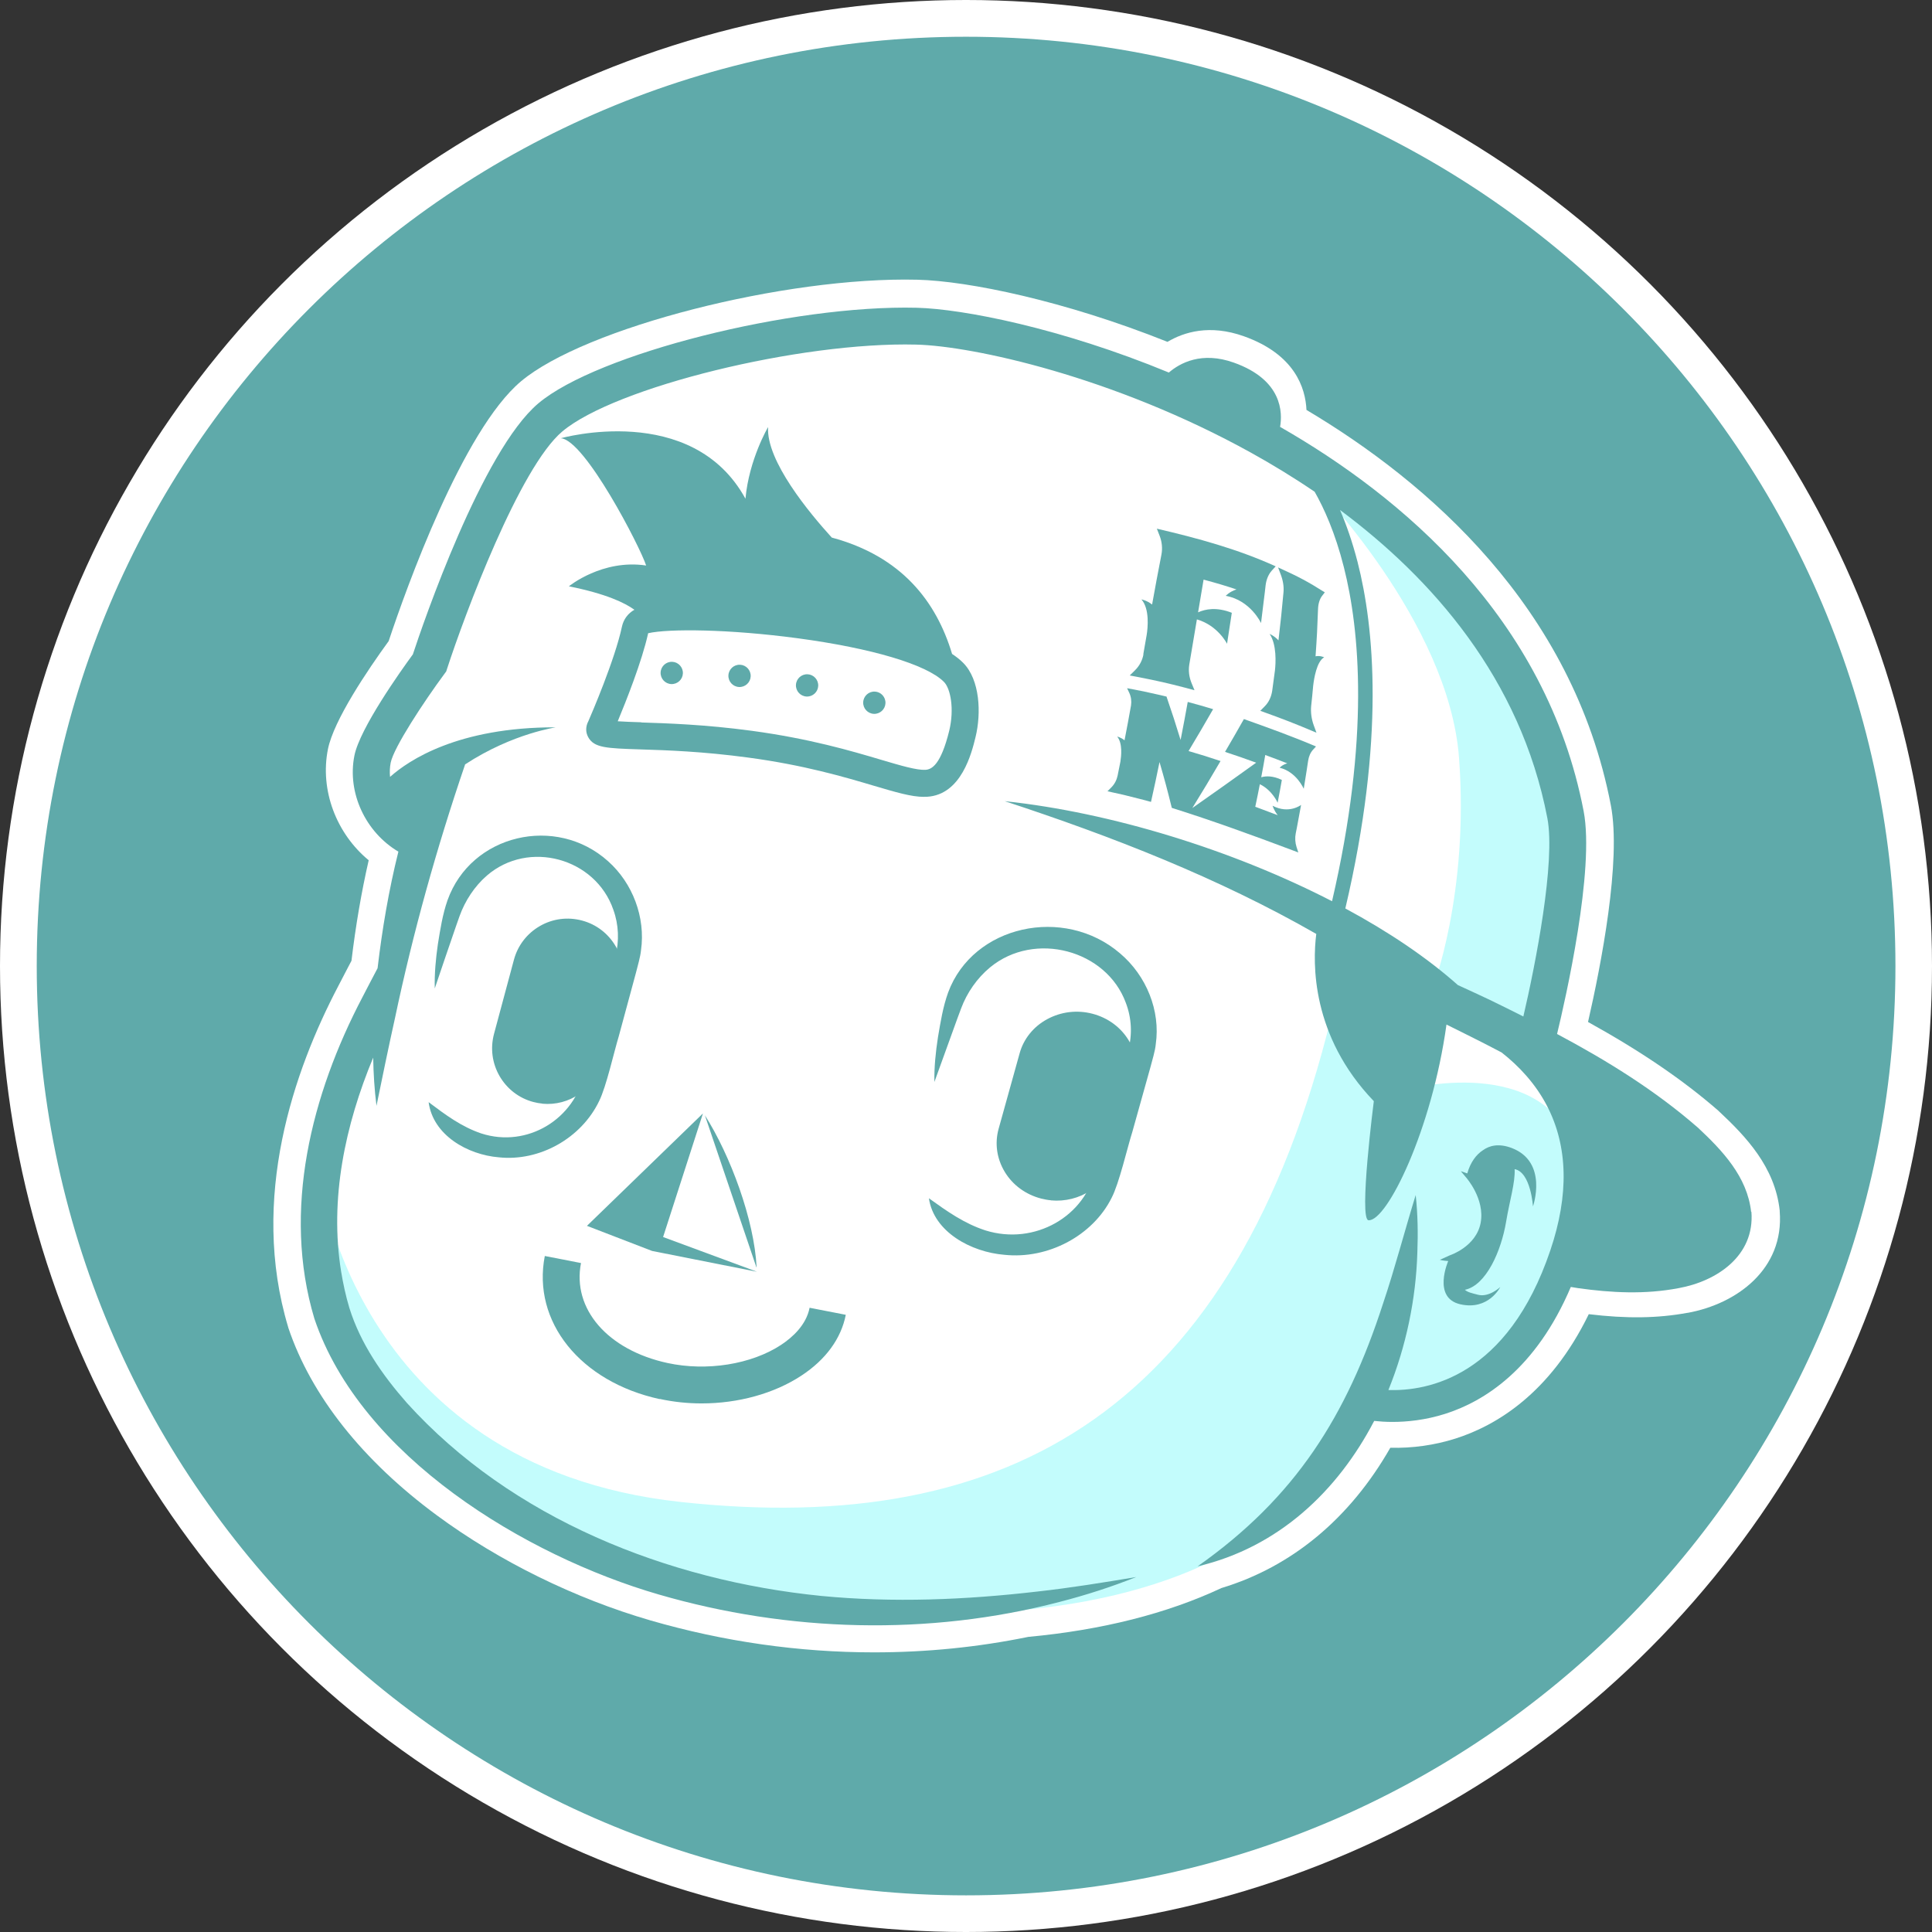 <?xml version="1.0" encoding="UTF-8"?><svg id="Capa_1" xmlns="http://www.w3.org/2000/svg" viewBox="0 0 210.86 210.86"><rect x="0" y="0" width="210.86" height="210.86" fill="#333333" stroke="none"/><defs><style>.cls-1{fill:#c3fcfc;}.cls-2{fill:#fff;}.cls-3{fill:#5faaaa;}</style></defs><circle class="cls-2" cx="105.43" cy="105.43" r="105.43"/><g><path class="cls-3" d="M105.43,4.01C49.42,4.01,4.01,49.42,4.01,105.43s45.41,101.43,101.43,101.43,101.43-45.41,101.43-101.43S161.45,4.01,105.43,4.01Zm78.75,139.27c-3.22,.6-6.67,.65-10.78,.15-4.24,8.71-10.18,12.19-14.56,13.58-2.28,.72-4.68,1.06-7.1,1-4.41,7.72-10.75,12.99-18.43,15.31-5.93,2.78-13.02,4.58-21.08,5.33-5.51,1.13-11.15,1.69-16.83,1.69-8.18,0-16.42-1.17-24.42-3.49-8.23-2.39-16.5-6.45-23.28-11.45-8.13-5.99-13.74-13.07-16.23-20.48,0-.03-.02-.05-.02-.08-4.23-14.09,.64-28.02,5.47-37.22,.35-.68,.7-1.36,1.05-2.02,.13-.25,.26-.5,.39-.74,.46-3.84,1.09-7.52,1.88-10.97-3.54-2.92-5.34-7.66-4.45-12.12,.63-3.16,4.32-8.62,6.63-11.8,1.92-5.77,8.07-22.99,14.44-28.35,6.96-5.85,28.8-11.45,43.28-11.09,5.56,.14,16.04,2.29,27.28,6.78,1.8-1.07,4.61-1.94,8.34-.61,5.56,1.98,6.72,5.64,6.83,8.04,13.15,7.82,29.06,21.48,33.22,43.15,1.16,6.04-1.07,17.44-2.49,23.65,5.78,3.2,10.33,6.3,14.22,9.68,.02,.02,.04,.04,.06,.06,2.94,2.75,6.12,6.07,6.64,10.84,0,.03,0,.05,0,.08,.5,6.32-4.7,10.12-10.07,11.09Z"/><path class="cls-1" d="M143.35,52.78s14.78,15.02,15.89,29.94c1.12,14.92-2.91,25.24-2.91,25.24l10.02,5.21,2.46-5.18s3.14-17.64,1.79-23.93c-1.35-6.29-8.38-15.65-13.21-21.34-4.84-5.69-14.04-9.95-14.04-9.95Z"/><path class="cls-1" d="M34.74,127.51s3.31,32.45,39.5,36.41,60.59-10.36,71.07-52.99l7.43,8.15s14.99-4.38,19.07,5.92c0,0,1.24,31.91-23.07,27.5,0,0-5.37,28.17-58.69,22.99-53.32-5.18-57.8-33.49-55.31-47.98Z"/><g><path class="cls-3" d="M72,152.68c1.5,.33,3.04,.49,4.58,.49,3.96,0,7.88-1.06,10.88-3.03,2.67-1.75,4.34-4.05,4.85-6.64l-3.95-.77c-.37,1.9-1.9,3.25-3.11,4.05-3.24,2.13-8.11,2.91-12.4,1.98-6.54-1.42-10.42-5.91-9.44-10.91l-3.95-.77c-1.4,7.16,3.87,13.73,12.54,15.62Z"/><polygon class="cls-3" points="64.06 133.79 71.17 136.53 82.62 138.8 72.37 135.01 76.72 121.52 64.06 133.79"/><path class="cls-3" d="M76.93,121.72l5.61,16.55s.03,.04,.04,.06c-.26-5.2-2.86-12.22-5.65-16.61Z"/><g><path class="cls-3" d="M100.85,86.96c.11,0,.22,0,.33,0,3.75-.22,4.87-4.79,5.29-6.51,.64-2.61,.49-6.26-1.35-8.11-.34-.34-.74-.66-1.21-.97-1.73-5.76-5.54-10.66-13.13-12.7-2.41-2.65-7.17-8.36-6.95-12.06,0,0-2.08,3.52-2.47,7.82-5.84-10.65-20.15-6.6-20.15-6.6,2.63,.17,8.69,11.93,9.31,13.89-4.79-.72-8.43,2.27-8.43,2.27,4.08,.82,6.12,1.81,7.15,2.56-.69,.38-1.19,1.04-1.36,1.84-.77,3.62-3.36,9.62-3.66,10.31-.31,.58-.32,1.2-.03,1.74,.64,1.19,2.02,1.23,5.7,1.35,2.87,.09,6.8,.22,11.76,.89,6.12,.82,10.5,2.12,13.7,3.07,2.44,.72,4.11,1.22,5.5,1.22Zm-30.86-8.13c-.92-.03-1.86-.06-2.57-.11,.88-2.12,2.64-6.52,3.32-9.61,2.24-.51,8.86-.45,16.32,.55,8.11,1.09,14.08,2.87,15.96,4.76,.73,.73,1.15,2.97,.58,5.33-.92,3.74-1.92,4.23-2.6,4.27-.94,.05-2.65-.45-4.81-1.09-3.29-.98-7.8-2.31-14.14-3.17-5.11-.69-9.29-.82-12.06-.91Z"/><path class="cls-3" d="M73.37,72.23c-.67-.03-1.24,.49-1.27,1.16-.03,.67,.49,1.24,1.16,1.27,.67,.03,1.24-.49,1.27-1.16s-.49-1.24-1.16-1.27Z"/><path class="cls-3" d="M80.77,72.55c-.67-.03-1.24,.49-1.27,1.16s.49,1.24,1.16,1.27c.67,.03,1.24-.49,1.27-1.16,.03-.67-.49-1.24-1.16-1.27Z"/><path class="cls-3" d="M88.14,73.59c-.67-.03-1.24,.49-1.27,1.16-.03,.67,.49,1.24,1.16,1.27,.67,.03,1.24-.49,1.27-1.16,.03-.67-.49-1.24-1.16-1.27Z"/><path class="cls-3" d="M96.64,76.75c.03-.67-.49-1.24-1.16-1.27-.67-.03-1.24,.49-1.27,1.16-.03,.67,.49,1.24,1.16,1.27,.67,.03,1.24-.49,1.27-1.16Z"/><path class="cls-3" d="M191.12,132.27c-.42-3.87-3.19-6.75-5.81-9.2-4.69-4.09-9.93-7.32-15.37-10.22,.92-3.81,4.13-17.9,2.9-24.32-4.07-21.18-19.99-34.42-33.13-41.94,.27-1.54,.27-5.12-5.04-7.01-3.52-1.26-5.89,.04-7.1,1.08-11.77-4.86-22.47-6.94-27.5-7.07-13.65-.34-34.89,5.02-41.31,10.43-6.15,5.18-12.59,24.03-13.7,27.4-1.32,1.8-5.79,8.08-6.38,11.05-.81,4.06,1.22,8.36,4.8,10.48-1.04,4.17-1.77,8.46-2.27,12.72-.53,1.02-1.1,2.08-1.64,3.14-5.58,10.62-8.8,23.29-5.26,35.1,5.06,15.05,23.04,25.89,37.57,30.11,14.17,4.12,29.48,4.55,43.78,.81,2.84-.73,5.63-1.63,8.35-2.71-3.61,.6-7.16,1.18-10.77,1.58-7.83,.91-15.77,1.24-23.62,.48-16.75-1.68-33.77-8.42-45.2-21.05-2.71-3.08-5.08-6.5-6.29-10.38-.39-1.3-.68-2.64-.9-3.98-1.28-7.91,.44-15.99,3.5-23.34,.03,1.76,.14,3.51,.36,5.26,.48-2.38,1.48-7.17,2.01-9.53,1.98-9.4,4.56-18.63,7.66-27.72h-.02c5.34-3.5,10.16-4.06,9.86-4.06-10.58-.01-15.97,3.57-18.03,5.41-.05-.52-.03-1.04,.07-1.55,.33-1.66,3.63-6.67,5.87-9.7l.19-.26,.1-.31c1.91-5.87,7.91-21.96,12.57-25.88,5.75-4.84,25.95-9.8,38.62-9.48,6.17,.15,21.55,3.49,36.55,11.8,2.24,1.24,4.58,2.66,6.94,4.26,1.01,1.77,2.24,4.46,3.19,8.23,1.73,6.83,2.85,18.63-1.29,36.46-10.9-5.62-24.15-9.69-35.72-10.92,11.72,3.85,23.3,8.36,34,14.49-.41,3.19-.55,11.14,6.28,18.25,0,0-1.66,12.92-.58,13,2.02,.14,6.93-9.91,8.51-21.36,.88,.43,2.01,1,2.65,1.32,1.13,.56,2.25,1.14,3.37,1.73,1.85,1.45,3.69,3.38,4.97,5.86,2.27,4.39,2.39,9.68,.35,15.72-4.67,13.84-13.41,15.4-17.68,15.26,1.94-4.77,3.01-9.95,3.16-14.99,.08-2.1,.05-4.19-.18-6.29-1.24,4.02-2.26,7.97-3.55,11.8-3.98,12.31-9.57,21.2-20.25,28.72,8.81-2.06,15.28-8.21,19.27-15.87,.56,.06,1.23,.11,1.99,.11,1.6,0,3.6-.2,5.75-.88,4.25-1.35,9.9-4.86,13.72-13.85,.28,.05,.53,.09,.8,.13,3.65,.51,7.29,.7,10.96,0,4.17-.75,8.33-3.53,7.95-8.34Zm-42.95-70.92c-.58-2.25-1.25-4.14-1.92-5.69,9.99,7.44,19.69,18.34,22.63,33.63,.91,4.74-1.28,15.91-2.62,21.65-1.25-.63-2.5-1.25-3.76-1.86-.84-.4-2.54-1.18-3.39-1.57-3.37-3-7.58-5.83-12.28-8.36,4.35-18.48,3.15-30.72,1.34-37.8Z"/><path class="cls-3" d="M158.25,137l-1.11,.5s.38,.1,.92,.13c0,0,0,0,0,0h0s-1.77,4.02,1.32,4.72c3.09,.7,4.36-1.88,4.36-1.88,0,0-1.23,1.16-2.43,.84-.65-.17-1.14-.27-1.43-.54,2.33-.49,3.97-4.25,4.5-7.44,.38-2.29,1-4.24,.93-5.73,1.77,.34,2,4.07,2,4.07,0,0,1.7-4.85-2.33-6.38-1.39-.52-2.41-.28-3.15,.26-.72,.47-1.35,1.31-1.69,2.52-.41-.16-.7-.24-.7-.24l.58,.69s2.07,2.33,1.58,4.94c-.49,2.61-3.35,3.54-3.35,3.54Z"/></g><g><path class="cls-3" d="M124.8,71.41c-.12,.66-.44,1.27-.93,1.75-.23,.22-.34,.33-.57,.56,.42,.08,.63,.12,1.05,.2,2.04,.4,3.04,.63,5.01,1.14,.4,.1,.6,.16,1.01,.27-.13-.31-.19-.46-.32-.77-.27-.66-.36-1.36-.25-2.03,.34-1.98,.5-2.96,.83-4.93,2.29,.66,3.29,2.66,3.29,2.66,.21-1.36,.31-2.04,.52-3.38-1.67-.66-2.91-.4-3.68-.05,.24-1.43,.36-2.14,.6-3.57,1.48,.4,2.2,.61,3.59,1.07-.78,.25-1.17,.7-1.17,.7,2.7,.48,3.85,2.97,3.85,2.97,.13-1.05,.2-1.57,.32-2.61,.03-.29,.05-.43,.09-.72,.04-.32,.06-.48,.09-.79,.08-.65,.32-1.21,.68-1.61,.17-.18,.25-.28,.42-.46-4.16-1.89-8.54-3.08-12.97-4.11,.12,.31,.18,.46,.3,.77,.26,.66,.33,1.38,.2,2.06-.43,2.21-.63,3.29-1.02,5.45-.55-.45-1.16-.56-1.16-.56,.91,1.05,.69,3.12,.57,3.87-.15,.85-.22,1.27-.37,2.12Z"/><path class="cls-3" d="M139.55,69.91c-.47-.52-.98-.72-.98-.72,.78,1.16,.67,3.16,.58,3.97-.12,.89-.18,1.33-.3,2.23-.1,.66-.37,1.25-.8,1.68-.2,.21-.3,.31-.5,.51,2.54,.91,3.77,1.39,6.13,2.39-.12-.33-.18-.49-.3-.82-.25-.69-.34-1.42-.28-2.08,.1-.9,.14-1.34,.22-2.22,.09-.79,.39-2.67,1.2-3.11,0,0-.45-.22-.94-.11,.15-2.11,.2-3.14,.27-5.14,.02-.6,.18-1.11,.44-1.45,.12-.16,.18-.24,.3-.39-1.85-1.17-2.88-1.72-5.1-2.72,.12,.31,.18,.46,.29,.77,.25,.65,.36,1.33,.3,1.96-.19,2.07-.3,3.12-.55,5.26Z"/><path class="cls-3" d="M121.96,84.7c-.1,.48-.34,.91-.68,1.25-.16,.16-.24,.24-.41,.41,1.42,.3,2.12,.47,3.51,.83,.25,.06,.37,.1,.62,.16,.25,.07,.37,.1,.62,.17,.39-1.76,.58-2.62,.93-4.35,.57,1.97,.84,2.97,1.34,5,4.44,1.4,8.79,2.98,13.15,4.62,.27,.1,.4,.15,.66,.25-.07-.23-.11-.35-.19-.58-.16-.5-.19-1.03-.09-1.52,.05-.24,.07-.36,.12-.6,.04-.22,.06-.32,.1-.54,.15-.78,.22-1.17,.36-1.95,0,0-1.32,1.03-3.11,.09,0,0,.13,.48,.56,1.03-.98-.37-1.47-.56-2.45-.92,.21-.99,.31-1.48,.5-2.46,1.36,.66,1.94,2.02,1.94,2.02,.19-1,.29-1.49,.46-2.49-.97-.46-1.73-.44-2.25-.29,.19-.97,.27-1.46,.44-2.43,.97,.36,1.45,.54,2.4,.91-.55,.16-.83,.48-.83,.48,1.85,.45,2.63,2.3,2.63,2.3,.13-.78,.19-1.17,.31-1.94,.03-.21,.05-.32,.08-.53,.04-.24,.05-.36,.09-.59,.07-.48,.26-.91,.54-1.21,.13-.14,.2-.21,.32-.35-2.59-1.1-5.22-2.05-7.87-2.99-.8,1.42-1.22,2.14-2.06,3.58,1.38,.46,2.06,.69,3.4,1.18-2.31,1.67-4.64,3.31-6.97,4.95,1.27-2.07,1.89-3.09,3.08-5.13-1.38-.46-2.08-.68-3.49-1.09,1.1-1.84,1.64-2.76,2.68-4.57-1.09-.33-1.65-.49-2.77-.79-.3,1.65-.45,2.48-.78,4.15-.59-1.93-.9-2.87-1.54-4.74-.02,0-.03,0-.06-.01-.25-.06-.38-.09-.63-.15-1.43-.33-2.15-.48-3.61-.75,.1,.2,.14,.3,.24,.51,.2,.43,.26,.91,.19,1.37-.27,1.51-.41,2.27-.71,3.81-.38-.32-.8-.41-.8-.41,.61,.74,.44,2.16,.35,2.74-.13,.64-.19,.95-.32,1.6Z"/></g><path class="cls-3" d="M59.21,120.45c-.33-.03-.67-.09-1.01-.18-1.57-.42-2.87-1.43-3.68-2.83-.81-1.41-1.02-3.04-.6-4.61l2.17-8.08c.42-1.57,1.43-2.87,2.83-3.68s3.04-1.02,4.61-.6c1.57,.42,2.87,1.43,3.68,2.83,.81,1.41,1.02,3.04,.6,4.61l-2.17,8.08c-.78,2.9-3.54,4.74-6.44,4.47Z"/><path class="cls-3" d="M47.45,107.87c-.04-1.61,.11-3.23,.34-4.82,.26-1.61,.51-3.24,1.05-4.79,2.57-7.22,11.85-9.36,17.52-4.27,2.69,2.39,4.11,6.14,3.6,9.72-.07,.75-.38,1.75-.56,2.49-.39,1.46-1.46,5.4-1.87,6.91-.52,1.7-1.36,5.5-2.14,7.06-1.94,4.05-6.5,6.62-10.96,6.14-3.38-.28-7.17-2.4-7.65-6.02,1.85,1.39,3.59,2.69,5.76,3.42,5,1.61,10.22-1.56,11.25-6.67,.6-2.3,1.83-6.93,2.44-9.22,.2-.74,.74-2.72,.93-3.44,.44-1.67,.37-3.46-.22-5.09-1.95-5.65-9.25-7.66-13.8-3.73-1.34,1.16-2.38,2.74-2.99,4.44l-.39,1.11c-.5,1.42-1.81,5.3-2.31,6.77h0Z"/><path class="cls-3" d="M114.7,131c-.36-.03-.72-.1-1.08-.19-1.68-.44-3.09-1.47-3.96-2.91-.87-1.44-1.11-3.11-.67-4.7l2.29-8.23c.44-1.6,1.52-2.93,3.02-3.74s3.25-1.03,4.93-.59c1.68,.44,3.09,1.47,3.96,2.91,.87,1.44,1.11,3.11,.67,4.7l-2.29,8.23c-.82,2.95-3.77,4.82-6.87,4.53Z"/><path class="cls-3" d="M101.98,118.11c-.03-1.65,.14-3.29,.39-4.91,.28-1.64,.54-3.3,1.11-4.88,2.72-7.35,12.65-9.5,18.75-4.28,2.9,2.45,4.44,6.28,3.91,9.93-.07,.77-.4,1.78-.59,2.54-.41,1.48-1.54,5.5-1.97,7.04-.55,1.73-1.43,5.6-2.26,7.19-2.06,4.12-6.93,6.72-11.71,6.21-3.63-.3-7.69-2.49-8.23-6.17,1.99,1.43,3.86,2.76,6.18,3.51,5.37,1.67,10.95-1.54,12.02-6.75,.63-2.35,1.92-7.06,2.57-9.4,.21-.76,.78-2.77,.98-3.51,.47-1.7,.38-3.53-.26-5.19-2.12-5.77-9.95-7.86-14.8-3.87-1.43,1.18-2.54,2.78-3.18,4.51l-.42,1.13c-.53,1.44-1.95,5.39-2.49,6.88h0Z"/></g></g></svg>